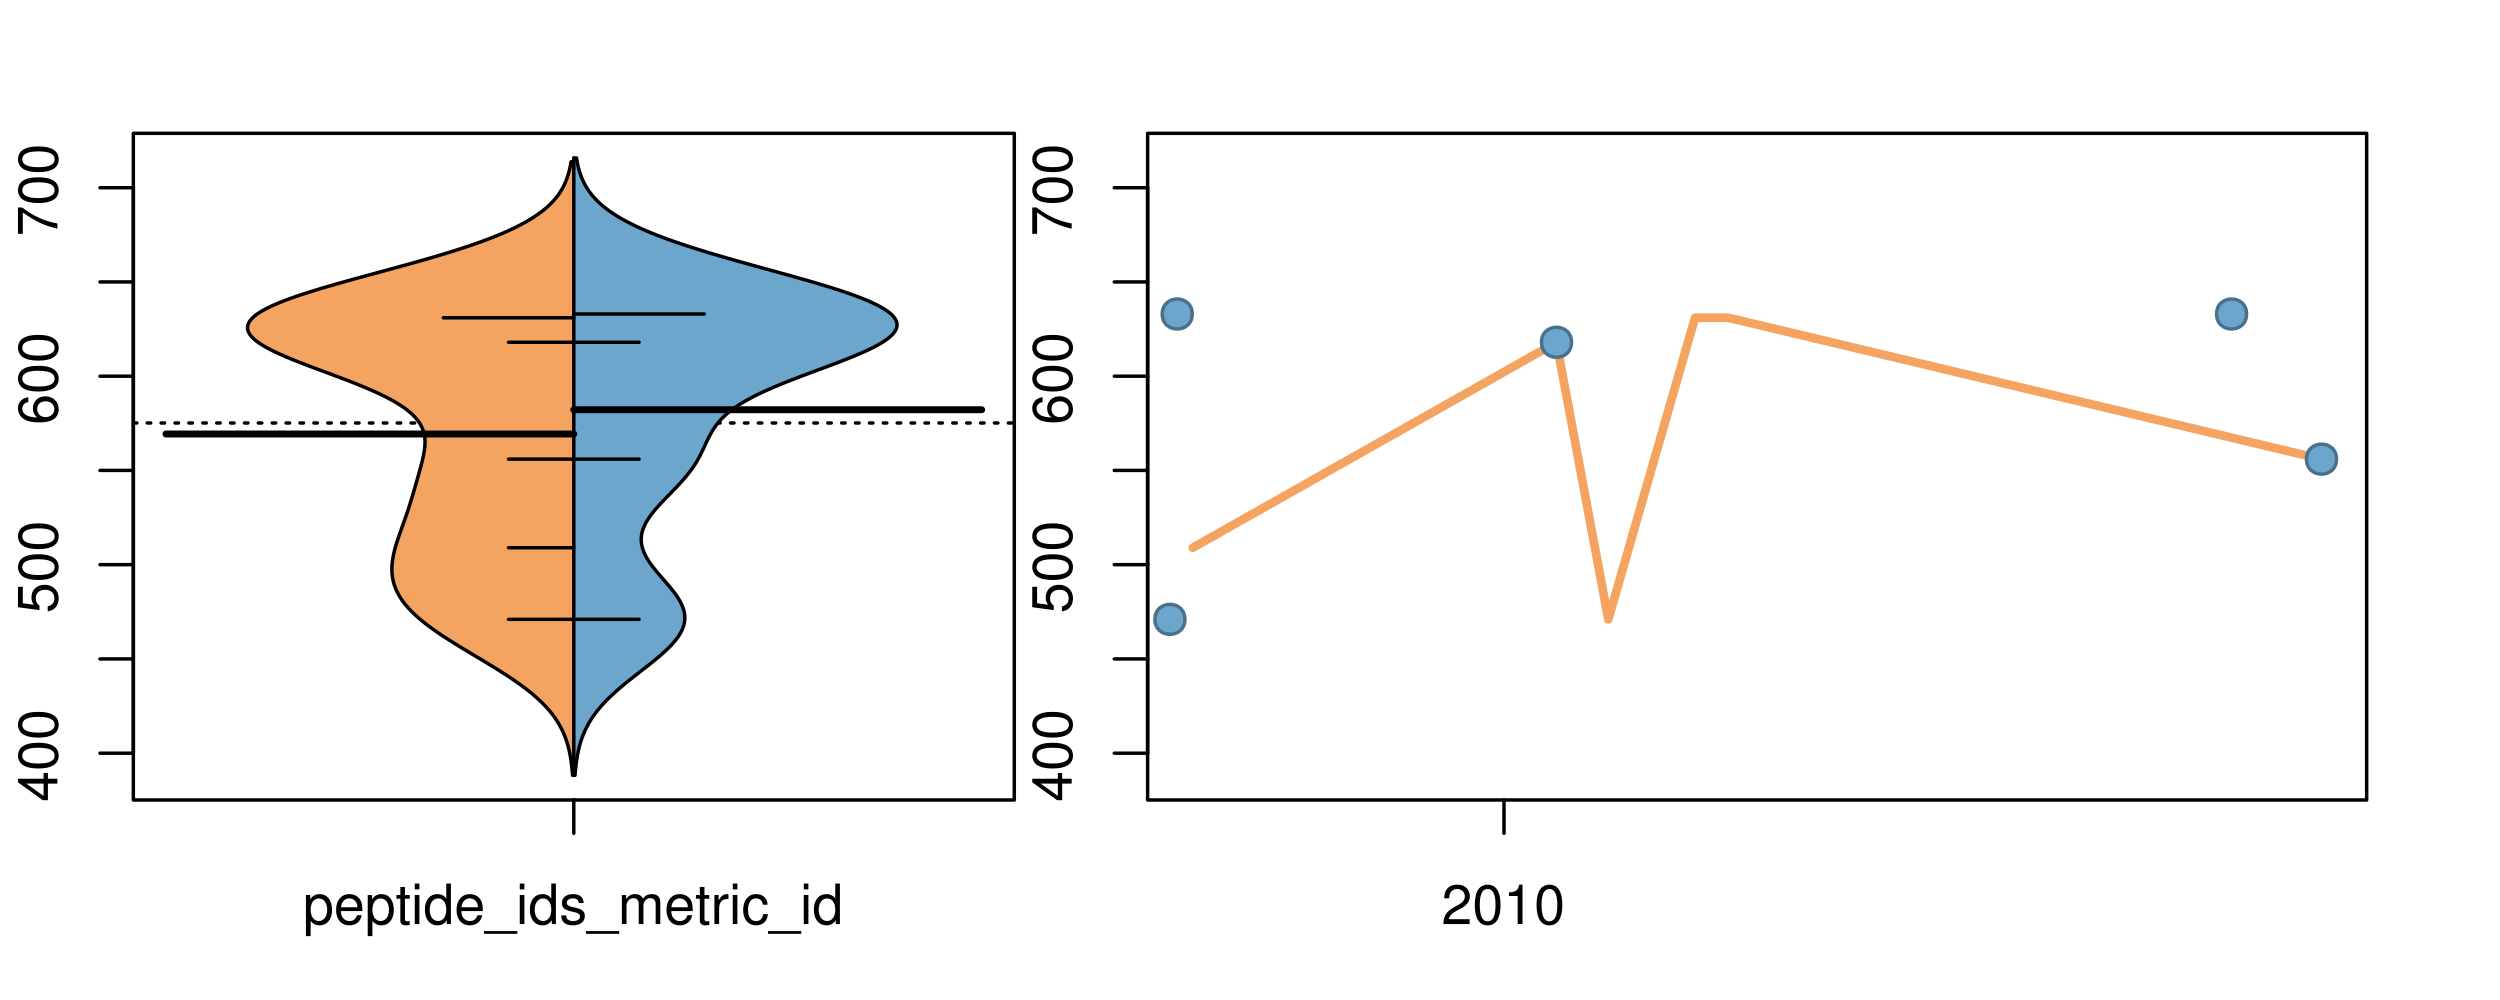 <?xml version="1.0" encoding="UTF-8"?>
<svg xmlns="http://www.w3.org/2000/svg" xmlns:xlink="http://www.w3.org/1999/xlink" width="540pt" height="216pt" viewBox="0 0 540 216" version="1.1">
<defs>
<g>
<symbol overflow="visible" id="glyph0-0">
<path style="stroke:none;" d="M -2.047 -3.922 L 0 -3.922 L 0 -4.984 L -2.047 -4.984 L -2.047 -6.234 L -2.984 -6.234 L -2.984 -4.984 L -8.516 -4.984 L -8.516 -4.203 L -3.156 -0.344 L -2.047 -0.344 Z M -2.984 -3.922 L -2.984 -1.266 L -6.703 -3.922 Z M -2.984 -3.922 "/>
</symbol>
<symbol overflow="visible" id="glyph0-1">
<path style="stroke:none;" d="M -8.516 -3.297 C -8.516 -2.516 -8.156 -1.781 -7.578 -1.344 C -6.828 -0.797 -5.688 -0.516 -4.109 -0.516 C -1.25 -0.516 0.281 -1.469 0.281 -3.297 C 0.281 -5.094 -1.25 -6.078 -4.047 -6.078 C -5.703 -6.078 -6.797 -5.812 -7.578 -5.25 C -8.172 -4.812 -8.516 -4.109 -8.516 -3.297 Z M -7.578 -3.297 C -7.578 -4.438 -6.422 -5 -4.141 -5 C -1.734 -5 -0.594 -4.453 -0.594 -3.281 C -0.594 -2.156 -1.781 -1.594 -4.109 -1.594 C -6.438 -1.594 -7.578 -2.156 -7.578 -3.297 Z M -7.578 -3.297 "/>
</symbol>
<symbol overflow="visible" id="glyph0-2">
<path style="stroke:none;" d="M -8.516 -5.719 L -8.516 -1.312 L -3.875 -0.688 L -3.875 -1.656 C -4.469 -2.141 -4.672 -2.562 -4.672 -3.219 C -4.672 -4.359 -3.891 -5.078 -2.625 -5.078 C -1.406 -5.078 -0.656 -4.375 -0.656 -3.219 C -0.656 -2.297 -1.125 -1.734 -2.094 -1.469 L -2.094 -0.422 C -1.391 -0.562 -1.062 -0.688 -0.75 -0.938 C -0.094 -1.422 0.281 -2.281 0.281 -3.234 C 0.281 -4.953 -0.969 -6.156 -2.766 -6.156 C -4.453 -6.156 -5.609 -5.047 -5.609 -3.406 C -5.609 -2.812 -5.453 -2.328 -5.094 -1.844 L -7.469 -2.172 L -7.469 -5.719 Z M -8.516 -5.719 "/>
</symbol>
<symbol overflow="visible" id="glyph0-3">
<path style="stroke:none;" d="M -6.281 -5.969 C -7.688 -5.766 -8.516 -4.859 -8.516 -3.562 C -8.516 -2.625 -8.047 -1.781 -7.297 -1.281 C -6.469 -0.75 -5.422 -0.516 -3.875 -0.516 C -2.453 -0.516 -1.531 -0.734 -0.781 -1.234 C -0.094 -1.688 0.281 -2.438 0.281 -3.375 C 0.281 -4.984 -0.922 -6.156 -2.594 -6.156 C -4.172 -6.156 -5.297 -5.078 -5.297 -3.547 C -5.297 -2.719 -4.969 -2.047 -4.344 -1.594 C -6.422 -1.609 -7.578 -2.281 -7.578 -3.484 C -7.578 -4.234 -7.109 -4.75 -6.281 -4.922 Z M -4.359 -3.422 C -4.359 -4.438 -3.641 -5.078 -2.516 -5.078 C -1.438 -5.078 -0.656 -4.359 -0.656 -3.391 C -0.656 -2.406 -1.469 -1.656 -2.562 -1.656 C -3.625 -1.656 -4.359 -2.375 -4.359 -3.422 Z M -4.359 -3.422 "/>
</symbol>
<symbol overflow="visible" id="glyph0-4">
<path style="stroke:none;" d="M -8.516 -6.234 L -8.516 -0.547 L -7.469 -0.547 L -7.469 -5.141 C -4.578 -3.125 -2.797 -2.297 0 -1.656 L 0 -2.781 C -2.719 -3.25 -5.062 -4.312 -7.625 -6.234 Z M -8.516 -6.234 "/>
</symbol>
<symbol overflow="visible" id="glyph0-5">
<path style="stroke:none;" d="M -8.75 -5.938 L -8.75 -4.938 L -5.5 -4.938 C -6.125 -4.531 -6.469 -3.859 -6.469 -3.016 C -6.469 -1.375 -5.156 -0.312 -3.156 -0.312 C -1.031 -0.312 0.281 -1.359 0.281 -3.047 C 0.281 -3.906 -0.047 -4.516 -0.828 -5.047 L 0 -5.047 L 0 -5.938 Z M -5.531 -3.188 C -5.531 -4.266 -4.578 -4.938 -3.078 -4.938 C -1.625 -4.938 -0.656 -4.25 -0.656 -3.188 C -0.656 -2.094 -1.625 -1.359 -3.094 -1.359 C -4.562 -1.359 -5.531 -2.094 -5.531 -3.188 Z M -5.531 -3.188 "/>
</symbol>
<symbol overflow="visible" id="glyph0-6">
<path style="stroke:none;" d="M -6.281 -3.094 L -6.281 -2.047 L -7.266 -2.047 C -7.688 -2.047 -7.906 -2.297 -7.906 -2.75 C -7.906 -2.828 -7.906 -2.875 -7.891 -3.094 L -8.719 -3.094 C -8.766 -2.875 -8.781 -2.734 -8.781 -2.531 C -8.781 -1.609 -8.25 -1.062 -7.359 -1.062 L -6.281 -1.062 L -6.281 -0.219 L -5.469 -0.219 L -5.469 -1.062 L 0 -1.062 L 0 -2.047 L -5.469 -2.047 L -5.469 -3.094 Z M -6.281 -3.094 "/>
</symbol>
<symbol overflow="visible" id="glyph0-7">
<path style="stroke:none;" d="M 1.516 -6.938 L 1.516 0.266 L 2.109 0.266 L 2.109 -6.938 Z M 1.516 -6.938 "/>
</symbol>
<symbol overflow="visible" id="glyph0-8">
<path style="stroke:none;" d="M -6.469 -3.266 C -6.469 -1.5 -5.203 -0.438 -3.094 -0.438 C -0.984 -0.438 0.281 -1.484 0.281 -3.281 C 0.281 -5.047 -0.984 -6.125 -3.047 -6.125 C -5.219 -6.125 -6.469 -5.078 -6.469 -3.266 Z M -5.547 -3.281 C -5.547 -4.406 -4.625 -5.078 -3.062 -5.078 C -1.578 -5.078 -0.641 -4.375 -0.641 -3.281 C -0.641 -2.156 -1.578 -1.469 -3.094 -1.469 C -4.609 -1.469 -5.547 -2.156 -5.547 -3.281 Z M -5.547 -3.281 "/>
</symbol>
<symbol overflow="visible" id="glyph0-9">
<path style="stroke:none;" d="M -8.75 -1.828 L -8.75 -0.812 L 0 -0.812 L 0 -1.828 Z M -8.75 -1.828 "/>
</symbol>
<symbol overflow="visible" id="glyph0-10">
<path style="stroke:none;" d="M -1.25 -2.297 L -1.25 -1.047 L 0 -1.047 L 0 -2.297 Z M -1.25 -2.297 "/>
</symbol>
<symbol overflow="visible" id="glyph0-11">
<path style="stroke:none;" d="M -6.062 -3.109 L 0 -3.109 L 0 -4.156 L -8.516 -4.156 L -8.516 -3.469 C -7.203 -3.094 -7.016 -2.859 -6.812 -1.219 L -6.062 -1.219 Z M -6.062 -3.109 "/>
</symbol>
<symbol overflow="visible" id="glyph0-12">
<path style="stroke:none;" d="M 0 -3.422 L -6.281 -5.828 L -6.281 -4.703 L -1.188 -2.922 L -6.281 -1.25 L -6.281 -0.125 L 0 -2.328 Z M 0 -3.422 "/>
</symbol>
<symbol overflow="visible" id="glyph0-13">
<path style="stroke:none;" d="M -0.594 -6.422 C -0.562 -6.312 -0.562 -6.266 -0.562 -6.203 C -0.562 -5.859 -0.75 -5.656 -1.062 -5.656 L -4.75 -5.656 C -5.875 -5.656 -6.469 -4.844 -6.469 -3.297 C -6.469 -2.391 -6.203 -1.625 -5.734 -1.219 C -5.406 -0.922 -5.047 -0.797 -4.422 -0.781 L -4.422 -1.781 C -5.203 -1.875 -5.547 -2.328 -5.547 -3.266 C -5.547 -4.156 -5.203 -4.672 -4.609 -4.672 L -4.344 -4.672 C -3.922 -4.672 -3.75 -4.422 -3.641 -3.625 C -3.469 -2.203 -3.422 -1.984 -3.266 -1.609 C -2.969 -0.875 -2.406 -0.5 -1.578 -0.5 C -0.438 -0.5 0.281 -1.297 0.281 -2.562 C 0.281 -3.359 0 -4 -0.641 -4.703 C -0.016 -4.781 0.281 -5.094 0.281 -5.734 C 0.281 -5.938 0.25 -6.094 0.172 -6.422 Z M -1.984 -4.672 C -1.641 -4.672 -1.438 -4.578 -1.156 -4.266 C -0.797 -3.859 -0.594 -3.375 -0.594 -2.781 C -0.594 -2 -0.969 -1.547 -1.609 -1.547 C -2.266 -1.547 -2.609 -1.984 -2.766 -3.062 C -2.906 -4.109 -2.953 -4.328 -3.109 -4.672 Z M -1.984 -4.672 "/>
</symbol>
<symbol overflow="visible" id="glyph0-14">
<path style="stroke:none;" d="M 0 -5.781 L -6.281 -5.781 L -6.281 -4.781 L -2.719 -4.781 C -1.438 -4.781 -0.594 -4.109 -0.594 -3.078 C -0.594 -2.281 -1.078 -1.781 -1.844 -1.781 L -6.281 -1.781 L -6.281 -0.781 L -1.438 -0.781 C -0.391 -0.781 0.281 -1.562 0.281 -2.781 C 0.281 -3.703 -0.047 -4.297 -0.875 -4.891 L 0 -4.891 Z M 0 -5.781 "/>
</symbol>
<symbol overflow="visible" id="glyph0-15">
<path style="stroke:none;" d="M -2.812 -6.156 C -3.766 -6.156 -4.344 -6.078 -4.812 -5.906 C -5.844 -5.5 -6.469 -4.531 -6.469 -3.359 C -6.469 -1.609 -5.125 -0.484 -3.062 -0.484 C -1 -0.484 0.281 -1.578 0.281 -3.344 C 0.281 -4.781 -0.547 -5.766 -1.906 -6.031 L -1.906 -5.016 C -1.078 -4.734 -0.641 -4.172 -0.641 -3.375 C -0.641 -2.734 -0.938 -2.203 -1.469 -1.859 C -1.828 -1.625 -2.188 -1.531 -2.812 -1.531 Z M -3.625 -1.547 C -4.781 -1.625 -5.547 -2.344 -5.547 -3.344 C -5.547 -4.328 -4.734 -5.094 -3.703 -5.094 C -3.672 -5.094 -3.641 -5.094 -3.625 -5.078 Z M -3.625 -1.547 "/>
</symbol>
<symbol overflow="visible" id="glyph1-0">
<path style="stroke:none;" d="M 0.641 2.609 L 1.656 2.609 L 1.656 -0.656 C 2.188 -0.016 2.766 0.281 3.594 0.281 C 5.203 0.281 6.281 -1.031 6.281 -3.031 C 6.281 -5.141 5.25 -6.469 3.578 -6.469 C 2.719 -6.469 2.047 -6.078 1.578 -5.344 L 1.578 -6.281 L 0.641 -6.281 Z M 3.406 -5.531 C 4.516 -5.531 5.234 -4.562 5.234 -3.062 C 5.234 -1.625 4.5 -0.656 3.406 -0.656 C 2.359 -0.656 1.656 -1.625 1.656 -3.094 C 1.656 -4.578 2.359 -5.531 3.406 -5.531 Z M 3.406 -5.531 "/>
</symbol>
<symbol overflow="visible" id="glyph1-1">
<path style="stroke:none;" d="M 6.156 -2.812 C 6.156 -3.766 6.078 -4.344 5.906 -4.812 C 5.5 -5.844 4.531 -6.469 3.359 -6.469 C 1.609 -6.469 0.484 -5.125 0.484 -3.062 C 0.484 -1 1.578 0.281 3.344 0.281 C 4.781 0.281 5.766 -0.547 6.031 -1.906 L 5.016 -1.906 C 4.734 -1.078 4.172 -0.641 3.375 -0.641 C 2.734 -0.641 2.203 -0.938 1.859 -1.469 C 1.625 -1.828 1.531 -2.188 1.531 -2.812 Z M 1.547 -3.625 C 1.625 -4.781 2.344 -5.547 3.344 -5.547 C 4.328 -5.547 5.094 -4.734 5.094 -3.703 C 5.094 -3.672 5.094 -3.641 5.078 -3.625 Z M 1.547 -3.625 "/>
</symbol>
<symbol overflow="visible" id="glyph1-2">
<path style="stroke:none;" d="M 3.047 -6.281 L 2.016 -6.281 L 2.016 -8.016 L 1.016 -8.016 L 1.016 -6.281 L 0.172 -6.281 L 0.172 -5.469 L 1.016 -5.469 L 1.016 -0.719 C 1.016 -0.078 1.453 0.281 2.234 0.281 C 2.469 0.281 2.719 0.25 3.047 0.188 L 3.047 -0.641 C 2.922 -0.609 2.766 -0.594 2.562 -0.594 C 2.141 -0.594 2.016 -0.719 2.016 -1.156 L 2.016 -5.469 L 3.047 -5.469 Z M 3.047 -6.281 "/>
</symbol>
<symbol overflow="visible" id="glyph1-3">
<path style="stroke:none;" d="M 1.797 -6.281 L 0.797 -6.281 L 0.797 0 L 1.797 0 Z M 1.797 -8.75 L 0.797 -8.75 L 0.797 -7.484 L 1.797 -7.484 Z M 1.797 -8.75 "/>
</symbol>
<symbol overflow="visible" id="glyph1-4">
<path style="stroke:none;" d="M 5.938 -8.75 L 4.938 -8.75 L 4.938 -5.5 C 4.531 -6.125 3.859 -6.469 3.016 -6.469 C 1.375 -6.469 0.312 -5.156 0.312 -3.156 C 0.312 -1.031 1.359 0.281 3.047 0.281 C 3.906 0.281 4.516 -0.047 5.047 -0.828 L 5.047 0 L 5.938 0 Z M 3.188 -5.531 C 4.266 -5.531 4.938 -4.578 4.938 -3.078 C 4.938 -1.625 4.25 -0.656 3.188 -0.656 C 2.094 -0.656 1.359 -1.625 1.359 -3.094 C 1.359 -4.562 2.094 -5.531 3.188 -5.531 Z M 3.188 -5.531 "/>
</symbol>
<symbol overflow="visible" id="glyph1-5">
<path style="stroke:none;" d="M 6.938 1.516 L -0.266 1.516 L -0.266 2.109 L 6.938 2.109 Z M 6.938 1.516 "/>
</symbol>
<symbol overflow="visible" id="glyph1-6">
<path style="stroke:none;" d="M 5.25 -4.531 C 5.25 -5.766 4.422 -6.469 2.969 -6.469 C 1.516 -6.469 0.562 -5.719 0.562 -4.547 C 0.562 -3.562 1.062 -3.094 2.562 -2.734 L 3.484 -2.516 C 4.188 -2.344 4.469 -2.094 4.469 -1.625 C 4.469 -1.047 3.875 -0.641 3 -0.641 C 2.453 -0.641 2 -0.797 1.75 -1.062 C 1.594 -1.25 1.531 -1.422 1.469 -1.875 L 0.406 -1.875 C 0.453 -0.422 1.266 0.281 2.922 0.281 C 4.5 0.281 5.516 -0.5 5.516 -1.719 C 5.516 -2.656 4.984 -3.172 3.734 -3.469 L 2.766 -3.703 C 1.953 -3.891 1.609 -4.156 1.609 -4.594 C 1.609 -5.172 2.125 -5.547 2.938 -5.547 C 3.75 -5.547 4.172 -5.203 4.203 -4.531 Z M 5.25 -4.531 "/>
</symbol>
<symbol overflow="visible" id="glyph1-7">
<path style="stroke:none;" d="M 0.844 -6.281 L 0.844 0 L 1.844 0 L 1.844 -3.953 C 1.844 -4.859 2.516 -5.594 3.328 -5.594 C 4.062 -5.594 4.484 -5.141 4.484 -4.328 L 4.484 0 L 5.5 0 L 5.5 -3.953 C 5.5 -4.859 6.156 -5.594 6.969 -5.594 C 7.703 -5.594 8.141 -5.125 8.141 -4.328 L 8.141 0 L 9.141 0 L 9.141 -4.719 C 9.141 -5.844 8.5 -6.469 7.312 -6.469 C 6.484 -6.469 5.969 -6.219 5.391 -5.516 C 5.016 -6.188 4.516 -6.469 3.703 -6.469 C 2.859 -6.469 2.297 -6.156 1.766 -5.406 L 1.766 -6.281 Z M 0.844 -6.281 "/>
</symbol>
<symbol overflow="visible" id="glyph1-8">
<path style="stroke:none;" d="M 0.828 -6.281 L 0.828 0 L 1.844 0 L 1.844 -3.266 C 1.844 -4.156 2.062 -4.75 2.547 -5.094 C 2.859 -5.328 3.156 -5.406 3.859 -5.406 L 3.859 -6.438 C 3.688 -6.453 3.594 -6.469 3.469 -6.469 C 2.812 -6.469 2.328 -6.078 1.75 -5.141 L 1.75 -6.281 Z M 0.828 -6.281 "/>
</symbol>
<symbol overflow="visible" id="glyph1-9">
<path style="stroke:none;" d="M 5.656 -4.172 C 5.609 -4.781 5.469 -5.188 5.234 -5.531 C 4.797 -6.125 4.047 -6.469 3.172 -6.469 C 1.469 -6.469 0.375 -5.125 0.375 -3.031 C 0.375 -1.016 1.453 0.281 3.156 0.281 C 4.656 0.281 5.609 -0.625 5.719 -2.156 L 4.719 -2.156 C 4.547 -1.156 4.031 -0.641 3.188 -0.641 C 2.078 -0.641 1.422 -1.547 1.422 -3.031 C 1.422 -4.609 2.062 -5.547 3.156 -5.547 C 4 -5.547 4.531 -5.047 4.641 -4.172 Z M 5.656 -4.172 "/>
</symbol>
<symbol overflow="visible" id="glyph1-10">
<path style="stroke:none;" d="M 6.078 -1.047 L 1.594 -1.047 C 1.703 -1.734 2.094 -2.188 3.125 -2.797 L 4.328 -3.438 C 5.516 -4.094 6.125 -4.969 6.125 -6.016 C 6.125 -6.719 5.844 -7.375 5.344 -7.844 C 4.844 -8.297 4.219 -8.516 3.406 -8.516 C 2.328 -8.516 1.531 -8.125 1.062 -7.406 C 0.75 -6.953 0.625 -6.422 0.594 -5.562 L 1.656 -5.562 C 1.688 -6.125 1.766 -6.484 1.906 -6.75 C 2.188 -7.266 2.734 -7.578 3.375 -7.578 C 4.328 -7.578 5.047 -6.906 5.047 -5.984 C 5.047 -5.312 4.656 -4.734 3.906 -4.312 L 2.797 -3.688 C 1.016 -2.672 0.5 -1.875 0.406 0 L 6.078 0 Z M 6.078 -1.047 "/>
</symbol>
<symbol overflow="visible" id="glyph1-11">
<path style="stroke:none;" d="M 3.297 -8.516 C 2.516 -8.516 1.781 -8.156 1.344 -7.578 C 0.797 -6.828 0.516 -5.688 0.516 -4.109 C 0.516 -1.25 1.469 0.281 3.297 0.281 C 5.094 0.281 6.078 -1.25 6.078 -4.047 C 6.078 -5.703 5.812 -6.797 5.25 -7.578 C 4.812 -8.172 4.109 -8.516 3.297 -8.516 Z M 3.297 -7.578 C 4.438 -7.578 5 -6.422 5 -4.141 C 5 -1.734 4.453 -0.594 3.281 -0.594 C 2.156 -0.594 1.594 -1.781 1.594 -4.109 C 1.594 -6.438 2.156 -7.578 3.297 -7.578 Z M 3.297 -7.578 "/>
</symbol>
<symbol overflow="visible" id="glyph1-12">
<path style="stroke:none;" d="M 3.109 -6.062 L 3.109 0 L 4.156 0 L 4.156 -8.516 L 3.469 -8.516 C 3.094 -7.203 2.859 -7.016 1.219 -6.812 L 1.219 -6.062 Z M 3.109 -6.062 "/>
</symbol>
</g>
<clipPath id="clip1">
  <path d="M 28.801 28.801 L 220.086 28.801 L 220.086 173.801 L 28.801 173.801 Z M 28.801 28.801 "/>
</clipPath>
<clipPath id="clip2">
  <path d="M 247.887 28.801 L 512.199 28.801 L 512.199 173.801 L 247.887 173.801 Z M 247.887 28.801 "/>
</clipPath>
<clipPath id="clip3">
  <path d="M 233.484 14.398 L 526.598 14.398 L 526.598 188.199 L 233.484 188.199 Z M 233.484 14.398 "/>
</clipPath>
<clipPath id="clip4">
  <path d="M 247.887 28.801 L 512.199 28.801 L 512.199 173.801 L 247.887 173.801 Z M 247.887 28.801 "/>
</clipPath>
</defs>
<g id="surface846">
<path style="fill:none;stroke-width:0.75;stroke-linecap:round;stroke-linejoin:round;stroke:rgb(0%,0%,0%);stroke-opacity:1;stroke-miterlimit:10;" d="M 28.801 172.801 L 219.086 172.801 L 219.086 28.801 L 28.801 28.801 L 28.801 172.801 "/>
<path style="fill:none;stroke-width:0.75;stroke-linecap:round;stroke-linejoin:round;stroke:rgb(0%,0%,0%);stroke-opacity:1;stroke-miterlimit:10;" d="M 28.801 162.684 L 28.801 40.547 "/>
<path style="fill:none;stroke-width:0.75;stroke-linecap:round;stroke-linejoin:round;stroke:rgb(0%,0%,0%);stroke-opacity:1;stroke-miterlimit:10;" d="M 28.801 162.684 L 21.602 162.684 "/>
<path style="fill:none;stroke-width:0.75;stroke-linecap:round;stroke-linejoin:round;stroke:rgb(0%,0%,0%);stroke-opacity:1;stroke-miterlimit:10;" d="M 28.801 142.328 L 21.602 142.328 "/>
<path style="fill:none;stroke-width:0.75;stroke-linecap:round;stroke-linejoin:round;stroke:rgb(0%,0%,0%);stroke-opacity:1;stroke-miterlimit:10;" d="M 28.801 121.969 L 21.602 121.969 "/>
<path style="fill:none;stroke-width:0.75;stroke-linecap:round;stroke-linejoin:round;stroke:rgb(0%,0%,0%);stroke-opacity:1;stroke-miterlimit:10;" d="M 28.801 101.613 L 21.602 101.613 "/>
<path style="fill:none;stroke-width:0.75;stroke-linecap:round;stroke-linejoin:round;stroke:rgb(0%,0%,0%);stroke-opacity:1;stroke-miterlimit:10;" d="M 28.801 81.258 L 21.602 81.258 "/>
<path style="fill:none;stroke-width:0.75;stroke-linecap:round;stroke-linejoin:round;stroke:rgb(0%,0%,0%);stroke-opacity:1;stroke-miterlimit:10;" d="M 28.801 60.902 L 21.602 60.902 "/>
<path style="fill:none;stroke-width:0.75;stroke-linecap:round;stroke-linejoin:round;stroke:rgb(0%,0%,0%);stroke-opacity:1;stroke-miterlimit:10;" d="M 28.801 40.547 L 21.602 40.547 "/>
<g style="fill:rgb(0%,0%,0%);fill-opacity:1;">
  <use xlink:href="#glyph0-0" x="12.396" y="173.184"/>
  <use xlink:href="#glyph0-1" x="12.396" y="166.512"/>
  <use xlink:href="#glyph0-1" x="12.396" y="159.84"/>
</g>
<g style="fill:rgb(0%,0%,0%);fill-opacity:1;">
  <use xlink:href="#glyph0-2" x="12.396" y="132.469"/>
  <use xlink:href="#glyph0-1" x="12.396" y="125.797"/>
  <use xlink:href="#glyph0-1" x="12.396" y="119.125"/>
</g>
<g style="fill:rgb(0%,0%,0%);fill-opacity:1;">
  <use xlink:href="#glyph0-3" x="12.396" y="91.758"/>
  <use xlink:href="#glyph0-1" x="12.396" y="85.086"/>
  <use xlink:href="#glyph0-1" x="12.396" y="78.414"/>
</g>
<g style="fill:rgb(0%,0%,0%);fill-opacity:1;">
  <use xlink:href="#glyph0-4" x="12.396" y="51.047"/>
  <use xlink:href="#glyph0-1" x="12.396" y="44.375"/>
  <use xlink:href="#glyph0-1" x="12.396" y="37.703"/>
</g>
<path style="fill:none;stroke-width:0.75;stroke-linecap:round;stroke-linejoin:round;stroke:rgb(0%,0%,0%);stroke-opacity:1;stroke-miterlimit:10;" d="M 123.941 172.801 L 123.941 172.801 "/>
<path style="fill:none;stroke-width:0.75;stroke-linecap:round;stroke-linejoin:round;stroke:rgb(0%,0%,0%);stroke-opacity:1;stroke-miterlimit:10;" d="M 123.941 172.801 L 123.941 180 "/>
<g style="fill:rgb(0%,0%,0%);fill-opacity:1;">
  <use xlink:href="#glyph1-0" x="65.441" y="199.596"/>
  <use xlink:href="#glyph1-1" x="72.113" y="199.596"/>
  <use xlink:href="#glyph1-0" x="78.785" y="199.596"/>
  <use xlink:href="#glyph1-2" x="85.457" y="199.596"/>
  <use xlink:href="#glyph1-3" x="88.793" y="199.596"/>
  <use xlink:href="#glyph1-4" x="91.457" y="199.596"/>
  <use xlink:href="#glyph1-1" x="98.129" y="199.596"/>
  <use xlink:href="#glyph1-5" x="104.801" y="199.596"/>
  <use xlink:href="#glyph1-3" x="111.473" y="199.596"/>
  <use xlink:href="#glyph1-4" x="114.137" y="199.596"/>
  <use xlink:href="#glyph1-6" x="120.809" y="199.596"/>
  <use xlink:href="#glyph1-5" x="126.809" y="199.596"/>
  <use xlink:href="#glyph1-7" x="133.48" y="199.596"/>
  <use xlink:href="#glyph1-1" x="143.477" y="199.596"/>
  <use xlink:href="#glyph1-2" x="150.148" y="199.596"/>
  <use xlink:href="#glyph1-8" x="153.484" y="199.596"/>
  <use xlink:href="#glyph1-3" x="157.48" y="199.596"/>
  <use xlink:href="#glyph1-9" x="160.145" y="199.596"/>
  <use xlink:href="#glyph1-5" x="166.145" y="199.596"/>
  <use xlink:href="#glyph1-3" x="172.816" y="199.596"/>
  <use xlink:href="#glyph1-4" x="175.48" y="199.596"/>
</g>
<g clip-path="url(#clip1)" clip-rule="nonzero">
<path style="fill:none;stroke-width:0.75;stroke-linecap:round;stroke-linejoin:round;stroke:rgb(0%,0%,0%);stroke-opacity:1;stroke-dasharray:0.75,2.25;stroke-miterlimit:10;" d="M 28.801 91.363 L 219.086 91.363 "/>
<path style=" stroke:none;fill-rule:nonzero;fill:rgb(95.686%,64.314%,37.647%);fill-opacity:1;" d="M 123.941 34.949 L 123.352 34.949 L 123.309 35.207 L 123.262 35.465 L 123.215 35.727 L 123.16 35.984 L 123.105 36.246 L 123.051 36.504 L 122.988 36.762 L 122.922 37.023 L 122.852 37.281 L 122.777 37.539 L 122.703 37.801 L 122.617 38.059 L 122.531 38.32 L 122.344 38.836 L 122.242 39.098 L 122.133 39.355 L 122.02 39.617 L 121.898 39.875 L 121.773 40.133 L 121.637 40.395 L 121.496 40.652 L 121.352 40.914 L 121.195 41.172 L 121.035 41.43 L 120.863 41.691 L 120.684 41.949 L 120.5 42.207 L 120.301 42.469 L 120.098 42.727 L 119.883 42.988 L 119.656 43.246 L 119.426 43.504 L 119.176 43.766 L 118.926 44.023 L 118.656 44.285 L 118.379 44.543 L 118.09 44.801 L 117.785 45.062 L 117.477 45.32 L 117.148 45.582 L 116.809 45.84 L 116.461 46.098 L 116.094 46.359 L 115.719 46.617 L 115.324 46.875 L 114.918 47.137 L 114.5 47.395 L 114.062 47.656 L 113.617 47.914 L 113.148 48.172 L 112.672 48.434 L 112.176 48.691 L 111.664 48.953 L 111.145 49.211 L 110.598 49.469 L 110.043 49.73 L 109.469 49.988 L 108.879 50.25 L 108.281 50.508 L 107.656 50.766 L 107.023 51.027 L 106.371 51.285 L 105.699 51.543 L 105.023 51.805 L 104.32 52.062 L 103.609 52.324 L 102.879 52.582 L 102.133 52.84 L 101.379 53.102 L 100.602 53.359 L 99.816 53.621 L 99.016 53.879 L 98.199 54.137 L 97.375 54.398 L 96.531 54.656 L 95.684 54.918 L 94.816 55.176 L 93.941 55.434 L 93.059 55.695 L 92.164 55.953 L 91.262 56.211 L 90.348 56.473 L 89.426 56.73 L 88.5 56.992 L 86.625 57.508 L 85.68 57.77 L 84.73 58.027 L 83.781 58.289 L 82.828 58.547 L 81.871 58.805 L 80.918 59.066 L 79.961 59.324 L 79.008 59.586 L 78.059 59.844 L 77.113 60.102 L 76.172 60.363 L 75.234 60.621 L 74.305 60.883 L 73.383 61.141 L 72.469 61.398 L 71.57 61.66 L 70.676 61.918 L 69.797 62.176 L 68.93 62.438 L 68.074 62.695 L 67.242 62.957 L 66.418 63.215 L 65.613 63.473 L 64.832 63.734 L 64.059 63.992 L 63.32 64.254 L 62.594 64.512 L 61.891 64.77 L 61.215 65.031 L 60.551 65.289 L 59.93 65.551 L 59.32 65.809 L 58.742 66.066 L 58.191 66.328 L 57.66 66.586 L 57.176 66.844 L 56.703 67.105 L 56.27 67.363 L 55.863 67.625 L 55.48 67.883 L 55.145 68.141 L 54.824 68.402 L 54.551 68.66 L 54.301 68.922 L 54.078 69.18 L 53.898 69.438 L 53.742 69.699 L 53.629 69.957 L 53.539 70.219 L 53.48 70.477 L 53.465 70.734 L 53.469 70.996 L 53.52 71.254 L 53.594 71.512 L 53.695 71.773 L 53.836 72.031 L 53.996 72.293 L 54.203 72.551 L 54.43 72.809 L 54.684 73.07 L 54.973 73.328 L 55.277 73.59 L 55.625 73.848 L 55.992 74.105 L 56.383 74.367 L 56.801 74.625 L 57.234 74.887 L 57.707 75.145 L 58.188 75.402 L 58.695 75.664 L 59.223 75.922 L 59.762 76.18 L 60.332 76.441 L 60.91 76.699 L 61.504 76.961 L 62.117 77.219 L 62.734 77.477 L 63.375 77.738 L 64.02 77.996 L 64.68 78.258 L 65.344 78.516 L 66.016 78.773 L 66.699 79.035 L 67.383 79.293 L 68.074 79.555 L 69.465 80.07 L 70.16 80.332 L 70.859 80.59 L 71.555 80.848 L 72.25 81.109 L 72.941 81.367 L 73.625 81.629 L 74.309 81.887 L 74.984 82.145 L 75.652 82.406 L 76.316 82.664 L 76.965 82.926 L 77.613 83.184 L 78.242 83.441 L 78.867 83.703 L 79.48 83.961 L 80.078 84.223 L 80.668 84.48 L 81.238 84.738 L 81.797 85 L 82.344 85.258 L 82.875 85.516 L 83.395 85.777 L 83.891 86.035 L 84.379 86.297 L 84.848 86.555 L 85.301 86.812 L 85.742 87.074 L 86.156 87.332 L 86.562 87.594 L 86.949 87.852 L 87.32 88.109 L 87.68 88.371 L 88.012 88.629 L 88.336 88.891 L 88.641 89.148 L 88.926 89.406 L 89.207 89.668 L 89.457 89.926 L 89.703 90.184 L 89.926 90.445 L 90.137 90.703 L 90.336 90.965 L 90.516 91.223 L 90.688 91.48 L 90.84 91.742 L 90.98 92 L 91.109 92.262 L 91.223 92.52 L 91.328 92.777 L 91.422 93.039 L 91.5 93.297 L 91.574 93.559 L 91.633 93.816 L 91.684 94.074 L 91.723 94.336 L 91.754 94.594 L 91.777 94.852 L 91.793 95.113 L 91.801 95.371 L 91.801 95.633 L 91.793 95.891 L 91.781 96.148 L 91.762 96.41 L 91.738 96.668 L 91.711 96.93 L 91.676 97.188 L 91.637 97.445 L 91.594 97.707 L 91.551 97.965 L 91.5 98.227 L 91.391 98.742 L 91.332 99.004 L 91.273 99.262 L 91.211 99.52 L 91.148 99.781 L 91.082 100.039 L 91.016 100.301 L 90.945 100.559 L 90.879 100.816 L 90.809 101.078 L 90.738 101.336 L 90.668 101.598 L 90.594 101.855 L 90.523 102.113 L 90.449 102.375 L 90.379 102.633 L 90.305 102.895 L 90.156 103.41 L 90.086 103.672 L 90.012 103.93 L 89.938 104.191 L 89.789 104.707 L 89.715 104.969 L 89.566 105.484 L 89.492 105.746 L 89.414 106.004 L 89.34 106.266 L 89.262 106.523 L 89.188 106.781 L 89.109 107.043 L 89.031 107.301 L 88.953 107.562 L 88.797 108.078 L 88.719 108.34 L 88.637 108.598 L 88.555 108.859 L 88.391 109.375 L 88.305 109.637 L 88.223 109.895 L 88.137 110.152 L 88.051 110.414 L 87.965 110.672 L 87.875 110.934 L 87.789 111.191 L 87.699 111.449 L 87.609 111.711 L 87.52 111.969 L 87.426 112.23 L 87.246 112.746 L 87.152 113.008 L 87.059 113.266 L 86.969 113.527 L 86.781 114.043 L 86.691 114.305 L 86.504 114.82 L 86.414 115.082 L 86.324 115.34 L 86.234 115.602 L 86.055 116.117 L 85.969 116.379 L 85.883 116.637 L 85.797 116.898 L 85.633 117.414 L 85.555 117.676 L 85.477 117.934 L 85.406 118.195 L 85.332 118.453 L 85.262 118.711 L 85.195 118.973 L 85.133 119.23 L 85.074 119.488 L 85.016 119.75 L 84.961 120.008 L 84.91 120.27 L 84.863 120.527 L 84.824 120.785 L 84.785 121.047 L 84.75 121.305 L 84.723 121.566 L 84.695 121.824 L 84.676 122.082 L 84.66 122.344 L 84.652 122.602 L 84.648 122.863 L 84.648 123.121 L 84.656 123.379 L 84.664 123.641 L 84.684 123.898 L 84.707 124.156 L 84.738 124.418 L 84.777 124.676 L 84.816 124.938 L 84.867 125.195 L 84.926 125.453 L 84.988 125.715 L 85.059 125.973 L 85.133 126.234 L 85.219 126.492 L 85.309 126.75 L 85.41 127.012 L 85.516 127.27 L 85.629 127.531 L 85.75 127.789 L 85.879 128.047 L 86.016 128.309 L 86.16 128.566 L 86.312 128.824 L 86.477 129.086 L 86.645 129.344 L 86.82 129.605 L 87.004 129.863 L 87.195 130.121 L 87.398 130.383 L 87.605 130.641 L 87.824 130.902 L 88.051 131.16 L 88.281 131.418 L 88.523 131.68 L 88.77 131.938 L 89.027 132.199 L 89.293 132.457 L 89.566 132.715 L 89.848 132.977 L 90.133 133.234 L 90.43 133.492 L 90.734 133.754 L 91.043 134.012 L 91.363 134.273 L 91.684 134.531 L 92.016 134.789 L 92.355 135.051 L 92.699 135.309 L 93.051 135.57 L 93.406 135.828 L 93.773 136.086 L 94.141 136.348 L 94.516 136.605 L 94.898 136.867 L 95.281 137.125 L 95.676 137.383 L 96.07 137.645 L 96.469 137.902 L 96.875 138.16 L 97.281 138.422 L 97.695 138.68 L 98.109 138.941 L 98.527 139.199 L 98.949 139.457 L 99.371 139.719 L 99.797 139.977 L 100.227 140.238 L 101.086 140.754 L 101.52 141.016 L 101.953 141.273 L 102.387 141.535 L 103.254 142.051 L 103.688 142.312 L 104.117 142.57 L 104.551 142.828 L 104.98 143.09 L 105.41 143.348 L 105.836 143.609 L 106.258 143.867 L 106.684 144.125 L 107.102 144.387 L 107.52 144.645 L 107.934 144.906 L 108.34 145.164 L 108.75 145.422 L 109.152 145.684 L 109.551 145.941 L 109.945 146.203 L 110.719 146.719 L 111.098 146.98 L 111.473 147.238 L 111.84 147.496 L 112.203 147.758 L 112.562 148.016 L 112.914 148.277 L 113.262 148.535 L 113.605 148.793 L 113.938 149.055 L 114.266 149.312 L 114.59 149.574 L 115.215 150.09 L 115.516 150.352 L 115.812 150.609 L 116.102 150.871 L 116.387 151.129 L 116.66 151.387 L 116.93 151.648 L 117.195 151.906 L 117.449 152.168 L 117.699 152.426 L 117.941 152.684 L 118.18 152.945 L 118.41 153.203 L 118.633 153.461 L 118.852 153.723 L 119.059 153.98 L 119.266 154.242 L 119.465 154.5 L 119.652 154.758 L 119.84 155.02 L 120.02 155.277 L 120.191 155.539 L 120.359 155.797 L 120.52 156.055 L 120.68 156.316 L 120.828 156.574 L 120.973 156.836 L 121.113 157.094 L 121.246 157.352 L 121.379 157.613 L 121.504 157.871 L 121.621 158.129 L 121.738 158.391 L 121.848 158.648 L 121.953 158.91 L 122.055 159.168 L 122.152 159.426 L 122.246 159.688 L 122.336 159.945 L 122.422 160.207 L 122.578 160.723 L 122.652 160.984 L 122.723 161.242 L 122.793 161.504 L 122.918 162.02 L 122.977 162.281 L 123.086 162.797 L 123.133 163.059 L 123.18 163.316 L 123.227 163.578 L 123.312 164.094 L 123.348 164.355 L 123.387 164.613 L 123.418 164.875 L 123.453 165.133 L 123.484 165.391 L 123.512 165.652 L 123.539 165.91 L 123.566 166.172 L 123.613 166.688 L 123.633 166.949 L 123.656 167.207 L 123.676 167.465 L 123.941 167.465 Z M 123.941 34.949 "/>
<path style="fill:none;stroke-width:0.75;stroke-linecap:round;stroke-linejoin:round;stroke:rgb(0%,0%,0%);stroke-opacity:1;stroke-miterlimit:10;" d="M 123.941 34.949 L 123.352 34.949 L 123.309 35.207 L 123.262 35.465 L 123.215 35.727 L 123.16 35.984 L 123.105 36.246 L 123.051 36.504 L 122.988 36.762 L 122.922 37.023 L 122.852 37.281 L 122.777 37.539 L 122.703 37.801 L 122.617 38.059 L 122.531 38.32 L 122.344 38.836 L 122.242 39.098 L 122.133 39.355 L 122.02 39.617 L 121.898 39.875 L 121.773 40.133 L 121.637 40.395 L 121.496 40.652 L 121.352 40.914 L 121.195 41.172 L 121.035 41.43 L 120.863 41.691 L 120.684 41.949 L 120.5 42.207 L 120.301 42.469 L 120.098 42.727 L 119.883 42.988 L 119.656 43.246 L 119.426 43.504 L 119.176 43.766 L 118.926 44.023 L 118.656 44.285 L 118.379 44.543 L 118.09 44.801 L 117.785 45.062 L 117.477 45.32 L 117.148 45.582 L 116.809 45.84 L 116.461 46.098 L 116.094 46.359 L 115.719 46.617 L 115.324 46.875 L 114.918 47.137 L 114.5 47.395 L 114.062 47.656 L 113.617 47.914 L 113.148 48.172 L 112.672 48.434 L 112.176 48.691 L 111.664 48.953 L 111.145 49.211 L 110.598 49.469 L 110.043 49.73 L 109.469 49.988 L 108.879 50.25 L 108.281 50.508 L 107.656 50.766 L 107.023 51.027 L 106.371 51.285 L 105.699 51.543 L 105.023 51.805 L 104.32 52.062 L 103.609 52.324 L 102.879 52.582 L 102.133 52.84 L 101.379 53.102 L 100.602 53.359 L 99.816 53.621 L 99.016 53.879 L 98.199 54.137 L 97.375 54.398 L 96.531 54.656 L 95.684 54.918 L 94.816 55.176 L 93.941 55.434 L 93.059 55.695 L 92.164 55.953 L 91.262 56.211 L 90.348 56.473 L 89.426 56.73 L 88.5 56.992 L 86.625 57.508 L 85.68 57.77 L 84.73 58.027 L 83.781 58.289 L 82.828 58.547 L 81.871 58.805 L 80.918 59.066 L 79.961 59.324 L 79.008 59.586 L 78.059 59.844 L 77.113 60.102 L 76.172 60.363 L 75.234 60.621 L 74.305 60.883 L 73.383 61.141 L 72.469 61.398 L 71.57 61.66 L 70.676 61.918 L 69.797 62.176 L 68.93 62.438 L 68.074 62.695 L 67.242 62.957 L 66.418 63.215 L 65.613 63.473 L 64.832 63.734 L 64.059 63.992 L 63.32 64.254 L 62.594 64.512 L 61.891 64.77 L 61.215 65.031 L 60.551 65.289 L 59.93 65.551 L 59.32 65.809 L 58.742 66.066 L 58.191 66.328 L 57.66 66.586 L 57.176 66.844 L 56.703 67.105 L 56.27 67.363 L 55.863 67.625 L 55.48 67.883 L 55.145 68.141 L 54.824 68.402 L 54.551 68.66 L 54.301 68.922 L 54.078 69.18 L 53.898 69.438 L 53.742 69.699 L 53.629 69.957 L 53.539 70.219 L 53.48 70.477 L 53.465 70.734 L 53.469 70.996 L 53.52 71.254 L 53.594 71.512 L 53.695 71.773 L 53.836 72.031 L 53.996 72.293 L 54.203 72.551 L 54.43 72.809 L 54.684 73.07 L 54.973 73.328 L 55.277 73.59 L 55.625 73.848 L 55.992 74.105 L 56.383 74.367 L 56.801 74.625 L 57.234 74.887 L 57.707 75.145 L 58.188 75.402 L 58.695 75.664 L 59.223 75.922 L 59.762 76.18 L 60.332 76.441 L 60.91 76.699 L 61.504 76.961 L 62.117 77.219 L 62.734 77.477 L 63.375 77.738 L 64.02 77.996 L 64.68 78.258 L 65.344 78.516 L 66.016 78.773 L 66.699 79.035 L 67.383 79.293 L 68.074 79.555 L 69.465 80.07 L 70.16 80.332 L 70.859 80.59 L 71.555 80.848 L 72.25 81.109 L 72.941 81.367 L 73.625 81.629 L 74.309 81.887 L 74.984 82.145 L 75.652 82.406 L 76.316 82.664 L 76.965 82.926 L 77.613 83.184 L 78.242 83.441 L 78.867 83.703 L 79.48 83.961 L 80.078 84.223 L 80.668 84.48 L 81.238 84.738 L 81.797 85 L 82.344 85.258 L 82.875 85.516 L 83.395 85.777 L 83.891 86.035 L 84.379 86.297 L 84.848 86.555 L 85.301 86.812 L 85.742 87.074 L 86.156 87.332 L 86.562 87.594 L 86.949 87.852 L 87.32 88.109 L 87.68 88.371 L 88.012 88.629 L 88.336 88.891 L 88.641 89.148 L 88.926 89.406 L 89.207 89.668 L 89.457 89.926 L 89.703 90.184 L 89.926 90.445 L 90.137 90.703 L 90.336 90.965 L 90.516 91.223 L 90.688 91.48 L 90.84 91.742 L 90.98 92 L 91.109 92.262 L 91.223 92.52 L 91.328 92.777 L 91.422 93.039 L 91.5 93.297 L 91.574 93.559 L 91.633 93.816 L 91.684 94.074 L 91.723 94.336 L 91.754 94.594 L 91.777 94.852 L 91.793 95.113 L 91.801 95.371 L 91.801 95.633 L 91.793 95.891 L 91.781 96.148 L 91.762 96.41 L 91.738 96.668 L 91.711 96.93 L 91.676 97.188 L 91.637 97.445 L 91.594 97.707 L 91.551 97.965 L 91.5 98.227 L 91.391 98.742 L 91.332 99.004 L 91.273 99.262 L 91.211 99.52 L 91.148 99.781 L 91.082 100.039 L 91.016 100.301 L 90.945 100.559 L 90.879 100.816 L 90.809 101.078 L 90.738 101.336 L 90.668 101.598 L 90.594 101.855 L 90.523 102.113 L 90.449 102.375 L 90.379 102.633 L 90.305 102.895 L 90.156 103.41 L 90.086 103.672 L 90.012 103.93 L 89.938 104.191 L 89.789 104.707 L 89.715 104.969 L 89.566 105.484 L 89.492 105.746 L 89.414 106.004 L 89.34 106.266 L 89.262 106.523 L 89.188 106.781 L 89.109 107.043 L 89.031 107.301 L 88.953 107.562 L 88.797 108.078 L 88.719 108.34 L 88.637 108.598 L 88.555 108.859 L 88.391 109.375 L 88.305 109.637 L 88.223 109.895 L 88.137 110.152 L 88.051 110.414 L 87.965 110.672 L 87.875 110.934 L 87.789 111.191 L 87.699 111.449 L 87.609 111.711 L 87.52 111.969 L 87.426 112.23 L 87.246 112.746 L 87.152 113.008 L 87.059 113.266 L 86.969 113.527 L 86.781 114.043 L 86.691 114.305 L 86.504 114.82 L 86.414 115.082 L 86.324 115.34 L 86.234 115.602 L 86.055 116.117 L 85.969 116.379 L 85.883 116.637 L 85.797 116.898 L 85.633 117.414 L 85.555 117.676 L 85.477 117.934 L 85.406 118.195 L 85.332 118.453 L 85.262 118.711 L 85.195 118.973 L 85.133 119.23 L 85.074 119.488 L 85.016 119.75 L 84.961 120.008 L 84.91 120.27 L 84.863 120.527 L 84.824 120.785 L 84.785 121.047 L 84.75 121.305 L 84.723 121.566 L 84.695 121.824 L 84.676 122.082 L 84.66 122.344 L 84.652 122.602 L 84.648 122.863 L 84.648 123.121 L 84.656 123.379 L 84.664 123.641 L 84.684 123.898 L 84.707 124.156 L 84.738 124.418 L 84.777 124.676 L 84.816 124.938 L 84.867 125.195 L 84.926 125.453 L 84.988 125.715 L 85.059 125.973 L 85.133 126.234 L 85.219 126.492 L 85.309 126.75 L 85.41 127.012 L 85.516 127.27 L 85.629 127.531 L 85.75 127.789 L 85.879 128.047 L 86.016 128.309 L 86.16 128.566 L 86.312 128.824 L 86.477 129.086 L 86.645 129.344 L 86.82 129.605 L 87.004 129.863 L 87.195 130.121 L 87.398 130.383 L 87.605 130.641 L 87.824 130.902 L 88.051 131.16 L 88.281 131.418 L 88.523 131.68 L 88.77 131.938 L 89.027 132.199 L 89.293 132.457 L 89.566 132.715 L 89.848 132.977 L 90.133 133.234 L 90.43 133.492 L 90.734 133.754 L 91.043 134.012 L 91.363 134.273 L 91.684 134.531 L 92.016 134.789 L 92.355 135.051 L 92.699 135.309 L 93.051 135.57 L 93.406 135.828 L 93.773 136.086 L 94.141 136.348 L 94.516 136.605 L 94.898 136.867 L 95.281 137.125 L 95.676 137.383 L 96.07 137.645 L 96.469 137.902 L 96.875 138.16 L 97.281 138.422 L 97.695 138.68 L 98.109 138.941 L 98.527 139.199 L 98.949 139.457 L 99.371 139.719 L 99.797 139.977 L 100.227 140.238 L 101.086 140.754 L 101.52 141.016 L 101.953 141.273 L 102.387 141.535 L 103.254 142.051 L 103.688 142.312 L 104.117 142.57 L 104.551 142.828 L 104.98 143.09 L 105.41 143.348 L 105.836 143.609 L 106.258 143.867 L 106.684 144.125 L 107.102 144.387 L 107.52 144.645 L 107.934 144.906 L 108.34 145.164 L 108.75 145.422 L 109.152 145.684 L 109.551 145.941 L 109.945 146.203 L 110.719 146.719 L 111.098 146.98 L 111.473 147.238 L 111.84 147.496 L 112.203 147.758 L 112.562 148.016 L 112.914 148.277 L 113.262 148.535 L 113.605 148.793 L 113.938 149.055 L 114.266 149.312 L 114.59 149.574 L 115.215 150.09 L 115.516 150.352 L 115.812 150.609 L 116.102 150.871 L 116.387 151.129 L 116.66 151.387 L 116.93 151.648 L 117.195 151.906 L 117.449 152.168 L 117.699 152.426 L 117.941 152.684 L 118.18 152.945 L 118.41 153.203 L 118.633 153.461 L 118.852 153.723 L 119.059 153.98 L 119.266 154.242 L 119.465 154.5 L 119.652 154.758 L 119.84 155.02 L 120.02 155.277 L 120.191 155.539 L 120.359 155.797 L 120.52 156.055 L 120.68 156.316 L 120.828 156.574 L 120.973 156.836 L 121.113 157.094 L 121.246 157.352 L 121.379 157.613 L 121.504 157.871 L 121.621 158.129 L 121.738 158.391 L 121.848 158.648 L 121.953 158.91 L 122.055 159.168 L 122.152 159.426 L 122.246 159.688 L 122.336 159.945 L 122.422 160.207 L 122.578 160.723 L 122.652 160.984 L 122.723 161.242 L 122.793 161.504 L 122.918 162.02 L 122.977 162.281 L 123.086 162.797 L 123.133 163.059 L 123.18 163.316 L 123.227 163.578 L 123.312 164.094 L 123.348 164.355 L 123.387 164.613 L 123.418 164.875 L 123.453 165.133 L 123.484 165.391 L 123.512 165.652 L 123.539 165.91 L 123.566 166.172 L 123.613 166.688 L 123.633 166.949 L 123.656 167.207 L 123.676 167.465 L 123.941 167.465 "/>
<path style=" stroke:none;fill-rule:nonzero;fill:rgb(42.353%,65.098%,80.392%);fill-opacity:1;" d="M 123.941 167.465 L 124.211 167.465 L 124.23 167.207 L 124.27 166.684 L 124.316 166.16 L 124.344 165.902 L 124.398 165.379 L 124.43 165.117 L 124.465 164.855 L 124.496 164.598 L 124.535 164.336 L 124.57 164.074 L 124.613 163.812 L 124.656 163.555 L 124.699 163.293 L 124.746 163.031 L 124.797 162.77 L 124.852 162.508 L 124.906 162.25 L 125.023 161.727 L 125.086 161.465 L 125.156 161.203 L 125.227 160.945 L 125.297 160.684 L 125.375 160.422 L 125.539 159.898 L 125.629 159.641 L 125.816 159.117 L 126.02 158.594 L 126.129 158.336 L 126.242 158.074 L 126.359 157.812 L 126.609 157.289 L 126.742 157.031 L 126.879 156.77 L 127.02 156.508 L 127.168 156.246 L 127.32 155.984 L 127.477 155.727 L 127.641 155.465 L 127.809 155.203 L 127.98 154.941 L 128.16 154.68 L 128.344 154.422 L 128.535 154.16 L 128.73 153.898 L 128.934 153.637 L 129.141 153.375 L 129.355 153.117 L 129.574 152.855 L 129.797 152.594 L 130.027 152.332 L 130.262 152.07 L 130.508 151.812 L 130.754 151.551 L 131.004 151.289 L 131.527 150.766 L 131.797 150.508 L 132.07 150.246 L 132.348 149.984 L 132.633 149.723 L 132.922 149.461 L 133.215 149.203 L 133.512 148.941 L 133.812 148.68 L 134.117 148.418 L 134.426 148.156 L 134.742 147.898 L 135.059 147.637 L 135.699 147.113 L 136.023 146.852 L 136.352 146.594 L 137.348 145.809 L 137.68 145.551 L 138.016 145.289 L 138.348 145.027 L 139.02 144.504 L 139.352 144.246 L 139.688 143.984 L 140.02 143.723 L 140.676 143.199 L 141 142.941 L 141.641 142.418 L 141.957 142.156 L 142.266 141.895 L 142.574 141.637 L 143.168 141.113 L 143.457 140.852 L 143.742 140.59 L 144.02 140.332 L 144.289 140.07 L 144.551 139.809 L 144.809 139.547 L 145.055 139.285 L 145.297 139.027 L 145.523 138.766 L 145.746 138.504 L 145.957 138.242 L 146.156 137.98 L 146.352 137.723 L 146.531 137.461 L 146.703 137.199 L 146.863 136.938 L 147.016 136.676 L 147.156 136.418 L 147.281 136.156 L 147.398 135.895 L 147.504 135.633 L 147.598 135.371 L 147.68 135.113 L 147.746 134.852 L 147.809 134.59 L 147.852 134.328 L 147.887 134.066 L 147.91 133.809 L 147.918 133.547 L 147.918 133.285 L 147.902 133.023 L 147.879 132.762 L 147.844 132.504 L 147.793 132.242 L 147.738 131.98 L 147.668 131.719 L 147.586 131.457 L 147.496 131.199 L 147.395 130.938 L 147.285 130.676 L 147.164 130.414 L 147.031 130.152 L 146.895 129.895 L 146.746 129.633 L 146.59 129.371 L 146.426 129.109 L 146.254 128.848 L 146.078 128.59 L 145.703 128.066 L 145.504 127.805 L 145.301 127.547 L 145.094 127.285 L 144.883 127.023 L 144.668 126.762 L 144.449 126.5 L 144.23 126.242 L 144.008 125.98 L 143.328 125.195 L 143.102 124.938 L 142.875 124.676 L 142.652 124.414 L 142.426 124.152 L 142.203 123.891 L 141.984 123.633 L 141.766 123.371 L 141.344 122.848 L 141.141 122.586 L 140.938 122.328 L 140.742 122.066 L 140.555 121.805 L 140.371 121.543 L 140.195 121.281 L 140.023 121.023 L 139.863 120.762 L 139.707 120.5 L 139.559 120.238 L 139.422 119.977 L 139.293 119.719 L 139.172 119.457 L 139.062 119.195 L 138.957 118.934 L 138.867 118.672 L 138.785 118.414 L 138.715 118.152 L 138.652 117.891 L 138.598 117.629 L 138.562 117.367 L 138.531 117.109 L 138.512 116.848 L 138.504 116.586 L 138.504 116.324 L 138.523 116.062 L 138.543 115.805 L 138.582 115.543 L 138.629 115.281 L 138.684 115.02 L 138.754 114.758 L 138.828 114.5 L 138.918 114.238 L 139.016 113.977 L 139.125 113.715 L 139.242 113.453 L 139.371 113.195 L 139.508 112.934 L 139.656 112.672 L 139.809 112.41 L 139.973 112.148 L 140.145 111.891 L 140.324 111.629 L 140.512 111.367 L 140.707 111.105 L 140.906 110.844 L 141.113 110.586 L 141.328 110.324 L 141.547 110.062 L 141.773 109.801 L 142.004 109.543 L 142.234 109.281 L 142.473 109.02 L 142.715 108.758 L 142.961 108.496 L 143.207 108.238 L 143.707 107.715 L 144.215 107.191 L 144.469 106.934 L 145.484 105.887 L 145.734 105.629 L 145.984 105.367 L 146.477 104.844 L 146.719 104.582 L 146.957 104.324 L 147.195 104.062 L 147.656 103.539 L 147.883 103.277 L 148.102 103.02 L 148.316 102.758 L 148.527 102.496 L 148.734 102.234 L 148.938 101.973 L 149.133 101.715 L 149.324 101.453 L 149.512 101.191 L 149.871 100.668 L 150.039 100.41 L 150.211 100.148 L 150.371 99.887 L 150.527 99.625 L 150.68 99.363 L 150.828 99.105 L 150.977 98.844 L 151.113 98.582 L 151.254 98.32 L 151.387 98.059 L 151.516 97.801 L 151.645 97.539 L 152.02 96.754 L 152.141 96.496 L 152.625 95.449 L 152.75 95.191 L 152.875 94.93 L 153.133 94.406 L 153.27 94.145 L 153.41 93.887 L 153.551 93.625 L 153.699 93.363 L 153.855 93.102 L 154.016 92.84 L 154.184 92.582 L 154.355 92.32 L 154.73 91.797 L 154.934 91.539 L 155.145 91.277 L 155.363 91.016 L 155.598 90.754 L 155.84 90.492 L 156.094 90.234 L 156.359 89.973 L 156.637 89.711 L 156.934 89.449 L 157.234 89.188 L 157.555 88.93 L 157.887 88.668 L 158.23 88.406 L 158.594 88.145 L 158.965 87.883 L 159.359 87.625 L 159.762 87.363 L 160.18 87.102 L 160.617 86.84 L 161.062 86.578 L 161.531 86.32 L 162.008 86.059 L 162.5 85.797 L 163.012 85.535 L 163.531 85.273 L 164.07 85.016 L 164.621 84.754 L 165.184 84.492 L 165.766 84.23 L 166.352 83.969 L 166.957 83.711 L 167.57 83.449 L 168.195 83.188 L 168.832 82.926 L 169.473 82.664 L 170.129 82.406 L 170.793 82.145 L 171.465 81.883 L 172.824 81.359 L 173.516 81.102 L 174.906 80.578 L 175.609 80.316 L 176.309 80.055 L 177.012 79.797 L 177.711 79.535 L 178.414 79.273 L 179.805 78.75 L 180.492 78.492 L 181.176 78.23 L 181.852 77.969 L 182.52 77.707 L 183.184 77.445 L 183.828 77.188 L 184.465 76.926 L 185.09 76.664 L 185.699 76.402 L 186.301 76.141 L 186.875 75.883 L 187.441 75.621 L 187.988 75.359 L 188.512 75.098 L 189.023 74.836 L 189.504 74.578 L 189.969 74.316 L 190.41 74.055 L 190.824 73.793 L 191.223 73.531 L 191.582 73.273 L 191.926 73.012 L 192.238 72.75 L 192.523 72.488 L 192.785 72.23 L 193.008 71.969 L 193.211 71.707 L 193.375 71.445 L 193.516 71.184 L 193.629 70.926 L 193.695 70.664 L 193.746 70.402 L 193.754 70.141 L 193.734 69.879 L 193.688 69.621 L 193.598 69.359 L 193.488 69.098 L 193.332 68.836 L 193.148 68.574 L 192.941 68.316 L 192.688 68.055 L 192.418 67.793 L 192.102 67.531 L 191.762 67.27 L 191.395 67.012 L 190.988 66.75 L 190.562 66.488 L 190.098 66.227 L 189.605 65.965 L 189.09 65.707 L 188.539 65.445 L 187.977 65.184 L 187.371 64.922 L 186.746 64.66 L 186.098 64.402 L 185.422 64.141 L 184.734 63.879 L 184.008 63.617 L 183.273 63.355 L 182.516 63.098 L 181.734 62.836 L 180.941 62.574 L 180.125 62.312 L 179.297 62.051 L 178.453 61.793 L 177.59 61.531 L 176.723 61.27 L 175.836 61.008 L 174.941 60.746 L 174.035 60.488 L 173.121 60.227 L 172.203 59.965 L 171.273 59.703 L 170.34 59.441 L 169.402 59.184 L 168.461 58.922 L 166.57 58.398 L 165.621 58.137 L 164.676 57.879 L 162.785 57.355 L 160.91 56.832 L 159.977 56.574 L 159.051 56.312 L 158.133 56.051 L 157.219 55.789 L 156.312 55.527 L 155.418 55.27 L 154.531 55.008 L 153.652 54.746 L 152.785 54.484 L 151.93 54.227 L 151.086 53.965 L 150.254 53.703 L 149.43 53.441 L 148.625 53.18 L 147.828 52.922 L 147.051 52.66 L 146.285 52.398 L 145.527 52.137 L 144.793 51.875 L 144.066 51.617 L 143.363 51.355 L 142.672 51.094 L 141.988 50.832 L 141.332 50.57 L 140.684 50.312 L 140.055 50.051 L 139.441 49.789 L 138.84 49.527 L 138.258 49.266 L 137.688 49.008 L 137.137 48.746 L 136.602 48.484 L 136.078 48.223 L 135.578 47.961 L 135.082 47.703 L 134.609 47.441 L 134.148 47.18 L 133.703 46.918 L 133.273 46.656 L 132.855 46.398 L 132.457 46.137 L 132.066 45.875 L 131.691 45.613 L 131.332 45.352 L 130.98 45.094 L 130.648 44.832 L 130.324 44.57 L 130.016 44.309 L 129.719 44.047 L 129.43 43.789 L 129.156 43.527 L 128.891 43.266 L 128.637 43.004 L 128.398 42.742 L 128.164 42.484 L 127.945 42.223 L 127.73 41.961 L 127.527 41.699 L 127.336 41.438 L 127.148 41.18 L 126.973 40.918 L 126.805 40.656 L 126.645 40.395 L 126.492 40.133 L 126.344 39.875 L 126.207 39.613 L 126.078 39.352 L 125.953 39.09 L 125.832 38.828 L 125.719 38.57 L 125.613 38.309 L 125.512 38.047 L 125.418 37.785 L 125.328 37.523 L 125.238 37.266 L 125.082 36.742 L 125.012 36.48 L 124.941 36.223 L 124.816 35.699 L 124.707 35.176 L 124.656 34.918 L 124.562 34.395 L 124.52 34.133 L 123.941 34.133 Z M 123.941 167.465 "/>
<path style="fill:none;stroke-width:0.75;stroke-linecap:round;stroke-linejoin:round;stroke:rgb(0%,0%,0%);stroke-opacity:1;stroke-miterlimit:10;" d="M 123.941 167.465 L 124.211 167.465 L 124.23 167.207 L 124.27 166.684 L 124.316 166.16 L 124.344 165.902 L 124.398 165.379 L 124.43 165.117 L 124.465 164.855 L 124.496 164.598 L 124.535 164.336 L 124.57 164.074 L 124.613 163.812 L 124.656 163.555 L 124.699 163.293 L 124.746 163.031 L 124.797 162.77 L 124.852 162.508 L 124.906 162.25 L 125.023 161.727 L 125.086 161.465 L 125.156 161.203 L 125.227 160.945 L 125.297 160.684 L 125.375 160.422 L 125.539 159.898 L 125.629 159.641 L 125.816 159.117 L 126.02 158.594 L 126.129 158.336 L 126.242 158.074 L 126.359 157.812 L 126.609 157.289 L 126.742 157.031 L 126.879 156.77 L 127.02 156.508 L 127.168 156.246 L 127.32 155.984 L 127.477 155.727 L 127.641 155.465 L 127.809 155.203 L 127.98 154.941 L 128.16 154.68 L 128.344 154.422 L 128.535 154.16 L 128.73 153.898 L 128.934 153.637 L 129.141 153.375 L 129.355 153.117 L 129.574 152.855 L 129.797 152.594 L 130.027 152.332 L 130.262 152.07 L 130.508 151.812 L 130.754 151.551 L 131.004 151.289 L 131.527 150.766 L 131.797 150.508 L 132.07 150.246 L 132.348 149.984 L 132.633 149.723 L 132.922 149.461 L 133.215 149.203 L 133.512 148.941 L 133.812 148.68 L 134.117 148.418 L 134.426 148.156 L 134.742 147.898 L 135.059 147.637 L 135.699 147.113 L 136.023 146.852 L 136.352 146.594 L 137.348 145.809 L 137.68 145.551 L 138.016 145.289 L 138.348 145.027 L 139.02 144.504 L 139.352 144.246 L 139.688 143.984 L 140.02 143.723 L 140.676 143.199 L 141 142.941 L 141.641 142.418 L 141.957 142.156 L 142.266 141.895 L 142.574 141.637 L 143.168 141.113 L 143.457 140.852 L 143.742 140.59 L 144.02 140.332 L 144.289 140.07 L 144.551 139.809 L 144.809 139.547 L 145.055 139.285 L 145.297 139.027 L 145.523 138.766 L 145.746 138.504 L 145.957 138.242 L 146.156 137.98 L 146.352 137.723 L 146.531 137.461 L 146.703 137.199 L 146.863 136.938 L 147.016 136.676 L 147.156 136.418 L 147.281 136.156 L 147.398 135.895 L 147.504 135.633 L 147.598 135.371 L 147.68 135.113 L 147.746 134.852 L 147.809 134.59 L 147.852 134.328 L 147.887 134.066 L 147.91 133.809 L 147.918 133.547 L 147.918 133.285 L 147.902 133.023 L 147.879 132.762 L 147.844 132.504 L 147.793 132.242 L 147.738 131.98 L 147.668 131.719 L 147.586 131.457 L 147.496 131.199 L 147.395 130.938 L 147.285 130.676 L 147.164 130.414 L 147.031 130.152 L 146.895 129.895 L 146.746 129.633 L 146.59 129.371 L 146.426 129.109 L 146.254 128.848 L 146.078 128.59 L 145.703 128.066 L 145.504 127.805 L 145.301 127.547 L 145.094 127.285 L 144.883 127.023 L 144.668 126.762 L 144.449 126.5 L 144.23 126.242 L 144.008 125.98 L 143.328 125.195 L 143.102 124.938 L 142.875 124.676 L 142.652 124.414 L 142.426 124.152 L 142.203 123.891 L 141.984 123.633 L 141.766 123.371 L 141.344 122.848 L 141.141 122.586 L 140.938 122.328 L 140.742 122.066 L 140.555 121.805 L 140.371 121.543 L 140.195 121.281 L 140.023 121.023 L 139.863 120.762 L 139.707 120.5 L 139.559 120.238 L 139.422 119.977 L 139.293 119.719 L 139.172 119.457 L 139.062 119.195 L 138.957 118.934 L 138.867 118.672 L 138.785 118.414 L 138.715 118.152 L 138.652 117.891 L 138.598 117.629 L 138.562 117.367 L 138.531 117.109 L 138.512 116.848 L 138.504 116.586 L 138.504 116.324 L 138.523 116.062 L 138.543 115.805 L 138.582 115.543 L 138.629 115.281 L 138.684 115.02 L 138.754 114.758 L 138.828 114.5 L 138.918 114.238 L 139.016 113.977 L 139.125 113.715 L 139.242 113.453 L 139.371 113.195 L 139.508 112.934 L 139.656 112.672 L 139.809 112.41 L 139.973 112.148 L 140.145 111.891 L 140.324 111.629 L 140.512 111.367 L 140.707 111.105 L 140.906 110.844 L 141.113 110.586 L 141.328 110.324 L 141.547 110.062 L 141.773 109.801 L 142.004 109.543 L 142.234 109.281 L 142.473 109.02 L 142.715 108.758 L 142.961 108.496 L 143.207 108.238 L 143.707 107.715 L 144.215 107.191 L 144.469 106.934 L 145.484 105.887 L 145.734 105.629 L 145.984 105.367 L 146.477 104.844 L 146.719 104.582 L 146.957 104.324 L 147.195 104.062 L 147.656 103.539 L 147.883 103.277 L 148.102 103.02 L 148.316 102.758 L 148.527 102.496 L 148.734 102.234 L 148.938 101.973 L 149.133 101.715 L 149.324 101.453 L 149.512 101.191 L 149.871 100.668 L 150.039 100.41 L 150.211 100.148 L 150.371 99.887 L 150.527 99.625 L 150.68 99.363 L 150.828 99.105 L 150.977 98.844 L 151.113 98.582 L 151.254 98.32 L 151.387 98.059 L 151.516 97.801 L 151.645 97.539 L 152.02 96.754 L 152.141 96.496 L 152.625 95.449 L 152.75 95.191 L 152.875 94.93 L 153.133 94.406 L 153.27 94.145 L 153.41 93.887 L 153.551 93.625 L 153.699 93.363 L 153.855 93.102 L 154.016 92.84 L 154.184 92.582 L 154.355 92.32 L 154.73 91.797 L 154.934 91.539 L 155.145 91.277 L 155.363 91.016 L 155.598 90.754 L 155.84 90.492 L 156.094 90.234 L 156.359 89.973 L 156.637 89.711 L 156.934 89.449 L 157.234 89.188 L 157.555 88.93 L 157.887 88.668 L 158.23 88.406 L 158.594 88.145 L 158.965 87.883 L 159.359 87.625 L 159.762 87.363 L 160.18 87.102 L 160.617 86.84 L 161.062 86.578 L 161.531 86.32 L 162.008 86.059 L 162.5 85.797 L 163.012 85.535 L 163.531 85.273 L 164.07 85.016 L 164.621 84.754 L 165.184 84.492 L 165.766 84.23 L 166.352 83.969 L 166.957 83.711 L 167.57 83.449 L 168.195 83.188 L 168.832 82.926 L 169.473 82.664 L 170.129 82.406 L 170.793 82.145 L 171.465 81.883 L 172.824 81.359 L 173.516 81.102 L 174.906 80.578 L 175.609 80.316 L 176.309 80.055 L 177.012 79.797 L 177.711 79.535 L 178.414 79.273 L 179.805 78.75 L 180.492 78.492 L 181.176 78.23 L 181.852 77.969 L 182.52 77.707 L 183.184 77.445 L 183.828 77.188 L 184.465 76.926 L 185.09 76.664 L 185.699 76.402 L 186.301 76.141 L 186.875 75.883 L 187.441 75.621 L 187.988 75.359 L 188.512 75.098 L 189.023 74.836 L 189.504 74.578 L 189.969 74.316 L 190.41 74.055 L 190.824 73.793 L 191.223 73.531 L 191.582 73.273 L 191.926 73.012 L 192.238 72.75 L 192.523 72.488 L 192.785 72.23 L 193.008 71.969 L 193.211 71.707 L 193.375 71.445 L 193.516 71.184 L 193.629 70.926 L 193.695 70.664 L 193.746 70.402 L 193.754 70.141 L 193.734 69.879 L 193.688 69.621 L 193.598 69.359 L 193.488 69.098 L 193.332 68.836 L 193.148 68.574 L 192.941 68.316 L 192.688 68.055 L 192.418 67.793 L 192.102 67.531 L 191.762 67.27 L 191.395 67.012 L 190.988 66.75 L 190.562 66.488 L 190.098 66.227 L 189.605 65.965 L 189.09 65.707 L 188.539 65.445 L 187.977 65.184 L 187.371 64.922 L 186.746 64.66 L 186.098 64.402 L 185.422 64.141 L 184.734 63.879 L 184.008 63.617 L 183.273 63.355 L 182.516 63.098 L 181.734 62.836 L 180.941 62.574 L 180.125 62.312 L 179.297 62.051 L 178.453 61.793 L 177.59 61.531 L 176.723 61.27 L 175.836 61.008 L 174.941 60.746 L 174.035 60.488 L 173.121 60.227 L 172.203 59.965 L 171.273 59.703 L 170.34 59.441 L 169.402 59.184 L 168.461 58.922 L 166.57 58.398 L 165.621 58.137 L 164.676 57.879 L 162.785 57.355 L 160.91 56.832 L 159.977 56.574 L 159.051 56.312 L 158.133 56.051 L 157.219 55.789 L 156.312 55.527 L 155.418 55.27 L 154.531 55.008 L 153.652 54.746 L 152.785 54.484 L 151.93 54.227 L 151.086 53.965 L 150.254 53.703 L 149.43 53.441 L 148.625 53.18 L 147.828 52.922 L 147.051 52.66 L 146.285 52.398 L 145.527 52.137 L 144.793 51.875 L 144.066 51.617 L 143.363 51.355 L 142.672 51.094 L 141.988 50.832 L 141.332 50.57 L 140.684 50.312 L 140.055 50.051 L 139.441 49.789 L 138.84 49.527 L 138.258 49.266 L 137.688 49.008 L 137.137 48.746 L 136.602 48.484 L 136.078 48.223 L 135.578 47.961 L 135.082 47.703 L 134.609 47.441 L 134.148 47.18 L 133.703 46.918 L 133.273 46.656 L 132.855 46.398 L 132.457 46.137 L 132.066 45.875 L 131.691 45.613 L 131.332 45.352 L 130.98 45.094 L 130.648 44.832 L 130.324 44.57 L 130.016 44.309 L 129.719 44.047 L 129.43 43.789 L 129.156 43.527 L 128.891 43.266 L 128.637 43.004 L 128.398 42.742 L 128.164 42.484 L 127.945 42.223 L 127.73 41.961 L 127.527 41.699 L 127.336 41.438 L 127.148 41.18 L 126.973 40.918 L 126.805 40.656 L 126.645 40.395 L 126.492 40.133 L 126.344 39.875 L 126.207 39.613 L 126.078 39.352 L 125.953 39.09 L 125.832 38.828 L 125.719 38.57 L 125.613 38.309 L 125.512 38.047 L 125.418 37.785 L 125.328 37.523 L 125.238 37.266 L 125.082 36.742 L 125.012 36.48 L 124.941 36.223 L 124.816 35.699 L 124.707 35.176 L 124.656 34.918 L 124.562 34.395 L 124.52 34.133 L 123.941 34.133 "/>
<path style="fill:none;stroke-width:1.5;stroke-linecap:round;stroke-linejoin:round;stroke:rgb(0%,0%,0%);stroke-opacity:1;stroke-miterlimit:10;" d="M 35.848 93.742 L 123.941 93.742 "/>
<path style="fill:none;stroke-width:1.5;stroke-linecap:round;stroke-linejoin:round;stroke:rgb(0%,0%,0%);stroke-opacity:1;stroke-miterlimit:10;" d="M 123.941 88.504 L 212.039 88.504 "/>
<path style="fill:none;stroke-width:0.75;stroke-linecap:round;stroke-linejoin:round;stroke:rgb(0%,0%,0%);stroke-opacity:1;stroke-miterlimit:10;" d="M 109.848 133.777 L 123.941 133.777 "/>
<path style="fill:none;stroke-width:0.75;stroke-linecap:round;stroke-linejoin:round;stroke:rgb(0%,0%,0%);stroke-opacity:1;stroke-miterlimit:10;" d="M 109.848 118.305 L 123.941 118.305 "/>
<path style="fill:none;stroke-width:0.75;stroke-linecap:round;stroke-linejoin:round;stroke:rgb(0%,0%,0%);stroke-opacity:1;stroke-miterlimit:10;" d="M 109.848 99.172 L 123.941 99.172 "/>
<path style="fill:none;stroke-width:0.75;stroke-linecap:round;stroke-linejoin:round;stroke:rgb(0%,0%,0%);stroke-opacity:1;stroke-miterlimit:10;" d="M 109.848 73.93 L 123.941 73.93 "/>
<path style="fill:none;stroke-width:0.75;stroke-linecap:round;stroke-linejoin:round;stroke:rgb(0%,0%,0%);stroke-opacity:1;stroke-miterlimit:10;" d="M 95.754 68.637 L 123.941 68.637 "/>
<path style="fill:none;stroke-width:0.75;stroke-linecap:round;stroke-linejoin:round;stroke:rgb(0%,0%,0%);stroke-opacity:1;stroke-miterlimit:10;" d="M 123.941 133.777 L 138.039 133.777 "/>
<path style="fill:none;stroke-width:0.75;stroke-linecap:round;stroke-linejoin:round;stroke:rgb(0%,0%,0%);stroke-opacity:1;stroke-miterlimit:10;" d="M 123.941 99.172 L 138.039 99.172 "/>
<path style="fill:none;stroke-width:0.75;stroke-linecap:round;stroke-linejoin:round;stroke:rgb(0%,0%,0%);stroke-opacity:1;stroke-miterlimit:10;" d="M 123.941 73.93 L 138.039 73.93 "/>
<path style="fill:none;stroke-width:0.75;stroke-linecap:round;stroke-linejoin:round;stroke:rgb(0%,0%,0%);stroke-opacity:1;stroke-miterlimit:10;" d="M 123.941 67.824 L 152.133 67.824 "/>
<path style="fill:none;stroke-width:0.75;stroke-linecap:round;stroke-linejoin:round;stroke:rgb(0%,0%,0%);stroke-opacity:1;stroke-miterlimit:10;" d="M 123.941 167.465 L 123.941 34.133 "/>
</g>
<g clip-path="url(#clip2)" clip-rule="nonzero">
<path style="fill:none;stroke-width:1.875;stroke-linecap:round;stroke-linejoin:round;stroke:rgb(95.686%,64.314%,37.647%);stroke-opacity:1;stroke-miterlimit:10;" d="M 257.637 118.305 L 336.203 73.93 L 347.395 133.777 L 366.125 68.637 L 373.336 68.637 L 501.449 99.172 "/>
</g>
<path style="fill:none;stroke-width:0.75;stroke-linecap:round;stroke-linejoin:round;stroke:rgb(0%,0%,0%);stroke-opacity:1;stroke-miterlimit:10;" d="M 324.863 172.801 L 324.863 172.801 "/>
<path style="fill:none;stroke-width:0.75;stroke-linecap:round;stroke-linejoin:round;stroke:rgb(0%,0%,0%);stroke-opacity:1;stroke-miterlimit:10;" d="M 324.863 172.801 L 324.863 180 "/>
<g style="fill:rgb(0%,0%,0%);fill-opacity:1;">
  <use xlink:href="#glyph1-10" x="311.363" y="199.596"/>
  <use xlink:href="#glyph1-11" x="318.035" y="199.596"/>
  <use xlink:href="#glyph1-12" x="324.707" y="199.596"/>
  <use xlink:href="#glyph1-11" x="331.379" y="199.596"/>
</g>
<path style="fill:none;stroke-width:0.75;stroke-linecap:round;stroke-linejoin:round;stroke:rgb(0%,0%,0%);stroke-opacity:1;stroke-miterlimit:10;" d="M 247.887 162.684 L 247.887 40.547 "/>
<path style="fill:none;stroke-width:0.75;stroke-linecap:round;stroke-linejoin:round;stroke:rgb(0%,0%,0%);stroke-opacity:1;stroke-miterlimit:10;" d="M 247.887 162.684 L 240.688 162.684 "/>
<path style="fill:none;stroke-width:0.75;stroke-linecap:round;stroke-linejoin:round;stroke:rgb(0%,0%,0%);stroke-opacity:1;stroke-miterlimit:10;" d="M 247.887 142.328 L 240.688 142.328 "/>
<path style="fill:none;stroke-width:0.75;stroke-linecap:round;stroke-linejoin:round;stroke:rgb(0%,0%,0%);stroke-opacity:1;stroke-miterlimit:10;" d="M 247.887 121.969 L 240.688 121.969 "/>
<path style="fill:none;stroke-width:0.75;stroke-linecap:round;stroke-linejoin:round;stroke:rgb(0%,0%,0%);stroke-opacity:1;stroke-miterlimit:10;" d="M 247.887 101.613 L 240.688 101.613 "/>
<path style="fill:none;stroke-width:0.75;stroke-linecap:round;stroke-linejoin:round;stroke:rgb(0%,0%,0%);stroke-opacity:1;stroke-miterlimit:10;" d="M 247.887 81.258 L 240.688 81.258 "/>
<path style="fill:none;stroke-width:0.75;stroke-linecap:round;stroke-linejoin:round;stroke:rgb(0%,0%,0%);stroke-opacity:1;stroke-miterlimit:10;" d="M 247.887 60.902 L 240.688 60.902 "/>
<path style="fill:none;stroke-width:0.75;stroke-linecap:round;stroke-linejoin:round;stroke:rgb(0%,0%,0%);stroke-opacity:1;stroke-miterlimit:10;" d="M 247.887 40.547 L 240.688 40.547 "/>
<g style="fill:rgb(0%,0%,0%);fill-opacity:1;">
  <use xlink:href="#glyph0-0" x="231.482" y="173.184"/>
  <use xlink:href="#glyph0-1" x="231.482" y="166.512"/>
  <use xlink:href="#glyph0-1" x="231.482" y="159.84"/>
</g>
<g style="fill:rgb(0%,0%,0%);fill-opacity:1;">
  <use xlink:href="#glyph0-2" x="231.482" y="132.469"/>
  <use xlink:href="#glyph0-1" x="231.482" y="125.797"/>
  <use xlink:href="#glyph0-1" x="231.482" y="119.125"/>
</g>
<g style="fill:rgb(0%,0%,0%);fill-opacity:1;">
  <use xlink:href="#glyph0-3" x="231.482" y="91.758"/>
  <use xlink:href="#glyph0-1" x="231.482" y="85.086"/>
  <use xlink:href="#glyph0-1" x="231.482" y="78.414"/>
</g>
<g style="fill:rgb(0%,0%,0%);fill-opacity:1;">
  <use xlink:href="#glyph0-4" x="231.482" y="51.047"/>
  <use xlink:href="#glyph0-1" x="231.482" y="44.375"/>
  <use xlink:href="#glyph0-1" x="231.482" y="37.703"/>
</g>
<path style="fill:none;stroke-width:0.75;stroke-linecap:round;stroke-linejoin:round;stroke:rgb(0%,0%,0%);stroke-opacity:1;stroke-miterlimit:10;" d="M 247.887 172.801 L 511.199 172.801 L 511.199 28.801 L 247.887 28.801 L 247.887 172.801 "/>
<g clip-path="url(#clip3)" clip-rule="nonzero">
<g style="fill:rgb(0%,0%,0%);fill-opacity:1;">
  <use xlink:href="#glyph0-5" x="202.682" y="138.301"/>
  <use xlink:href="#glyph0-6" x="202.682" y="131.629"/>
  <use xlink:href="#glyph0-7" x="202.682" y="128.293"/>
  <use xlink:href="#glyph0-8" x="202.682" y="121.621"/>
  <use xlink:href="#glyph0-9" x="202.682" y="114.949"/>
  <use xlink:href="#glyph0-5" x="202.682" y="112.285"/>
  <use xlink:href="#glyph0-10" x="202.682" y="105.613"/>
  <use xlink:href="#glyph0-11" x="202.682" y="102.277"/>
  <use xlink:href="#glyph0-10" x="202.682" y="95.605"/>
  <use xlink:href="#glyph0-12" x="202.682" y="92.27"/>
  <use xlink:href="#glyph0-13" x="202.682" y="86.27"/>
  <use xlink:href="#glyph0-9" x="202.682" y="79.598"/>
  <use xlink:href="#glyph0-14" x="202.682" y="76.934"/>
  <use xlink:href="#glyph0-15" x="202.682" y="70.262"/>
</g>
</g>
<g clip-path="url(#clip4)" clip-rule="nonzero">
<path style="fill-rule:nonzero;fill:rgb(42.353%,65.098%,80.392%);fill-opacity:1;stroke-width:0.75;stroke-linecap:round;stroke-linejoin:round;stroke:rgb(29.02%,43.922%,54.51%);stroke-opacity:1;stroke-miterlimit:10;" d="M 255.945 133.777 C 255.945 138.098 249.465 138.098 249.465 133.777 C 249.465 129.457 255.945 129.457 255.945 133.777 "/>
<path style="fill-rule:nonzero;fill:rgb(42.353%,65.098%,80.392%);fill-opacity:1;stroke-width:0.75;stroke-linecap:round;stroke-linejoin:round;stroke:rgb(29.02%,43.922%,54.51%);stroke-opacity:1;stroke-miterlimit:10;" d="M 257.523 67.824 C 257.523 72.145 251.043 72.145 251.043 67.824 C 251.043 63.504 257.523 63.504 257.523 67.824 "/>
<path style="fill-rule:nonzero;fill:rgb(42.353%,65.098%,80.392%);fill-opacity:1;stroke-width:0.75;stroke-linecap:round;stroke-linejoin:round;stroke:rgb(29.02%,43.922%,54.51%);stroke-opacity:1;stroke-miterlimit:10;" d="M 339.445 73.93 C 339.445 78.25 332.965 78.25 332.965 73.93 C 332.965 69.609 339.445 69.609 339.445 73.93 "/>
<path style="fill-rule:nonzero;fill:rgb(42.353%,65.098%,80.392%);fill-opacity:1;stroke-width:0.75;stroke-linecap:round;stroke-linejoin:round;stroke:rgb(29.02%,43.922%,54.51%);stroke-opacity:1;stroke-miterlimit:10;" d="M 485.262 67.824 C 485.262 72.145 478.785 72.145 478.785 67.824 C 478.785 63.504 485.262 63.504 485.262 67.824 "/>
<path style="fill-rule:nonzero;fill:rgb(42.353%,65.098%,80.392%);fill-opacity:1;stroke-width:0.75;stroke-linecap:round;stroke-linejoin:round;stroke:rgb(29.02%,43.922%,54.51%);stroke-opacity:1;stroke-miterlimit:10;" d="M 504.688 99.172 C 504.688 103.492 498.207 103.492 498.207 99.172 C 498.207 94.852 504.688 94.852 504.688 99.172 "/>
</g>
</g>
</svg>
